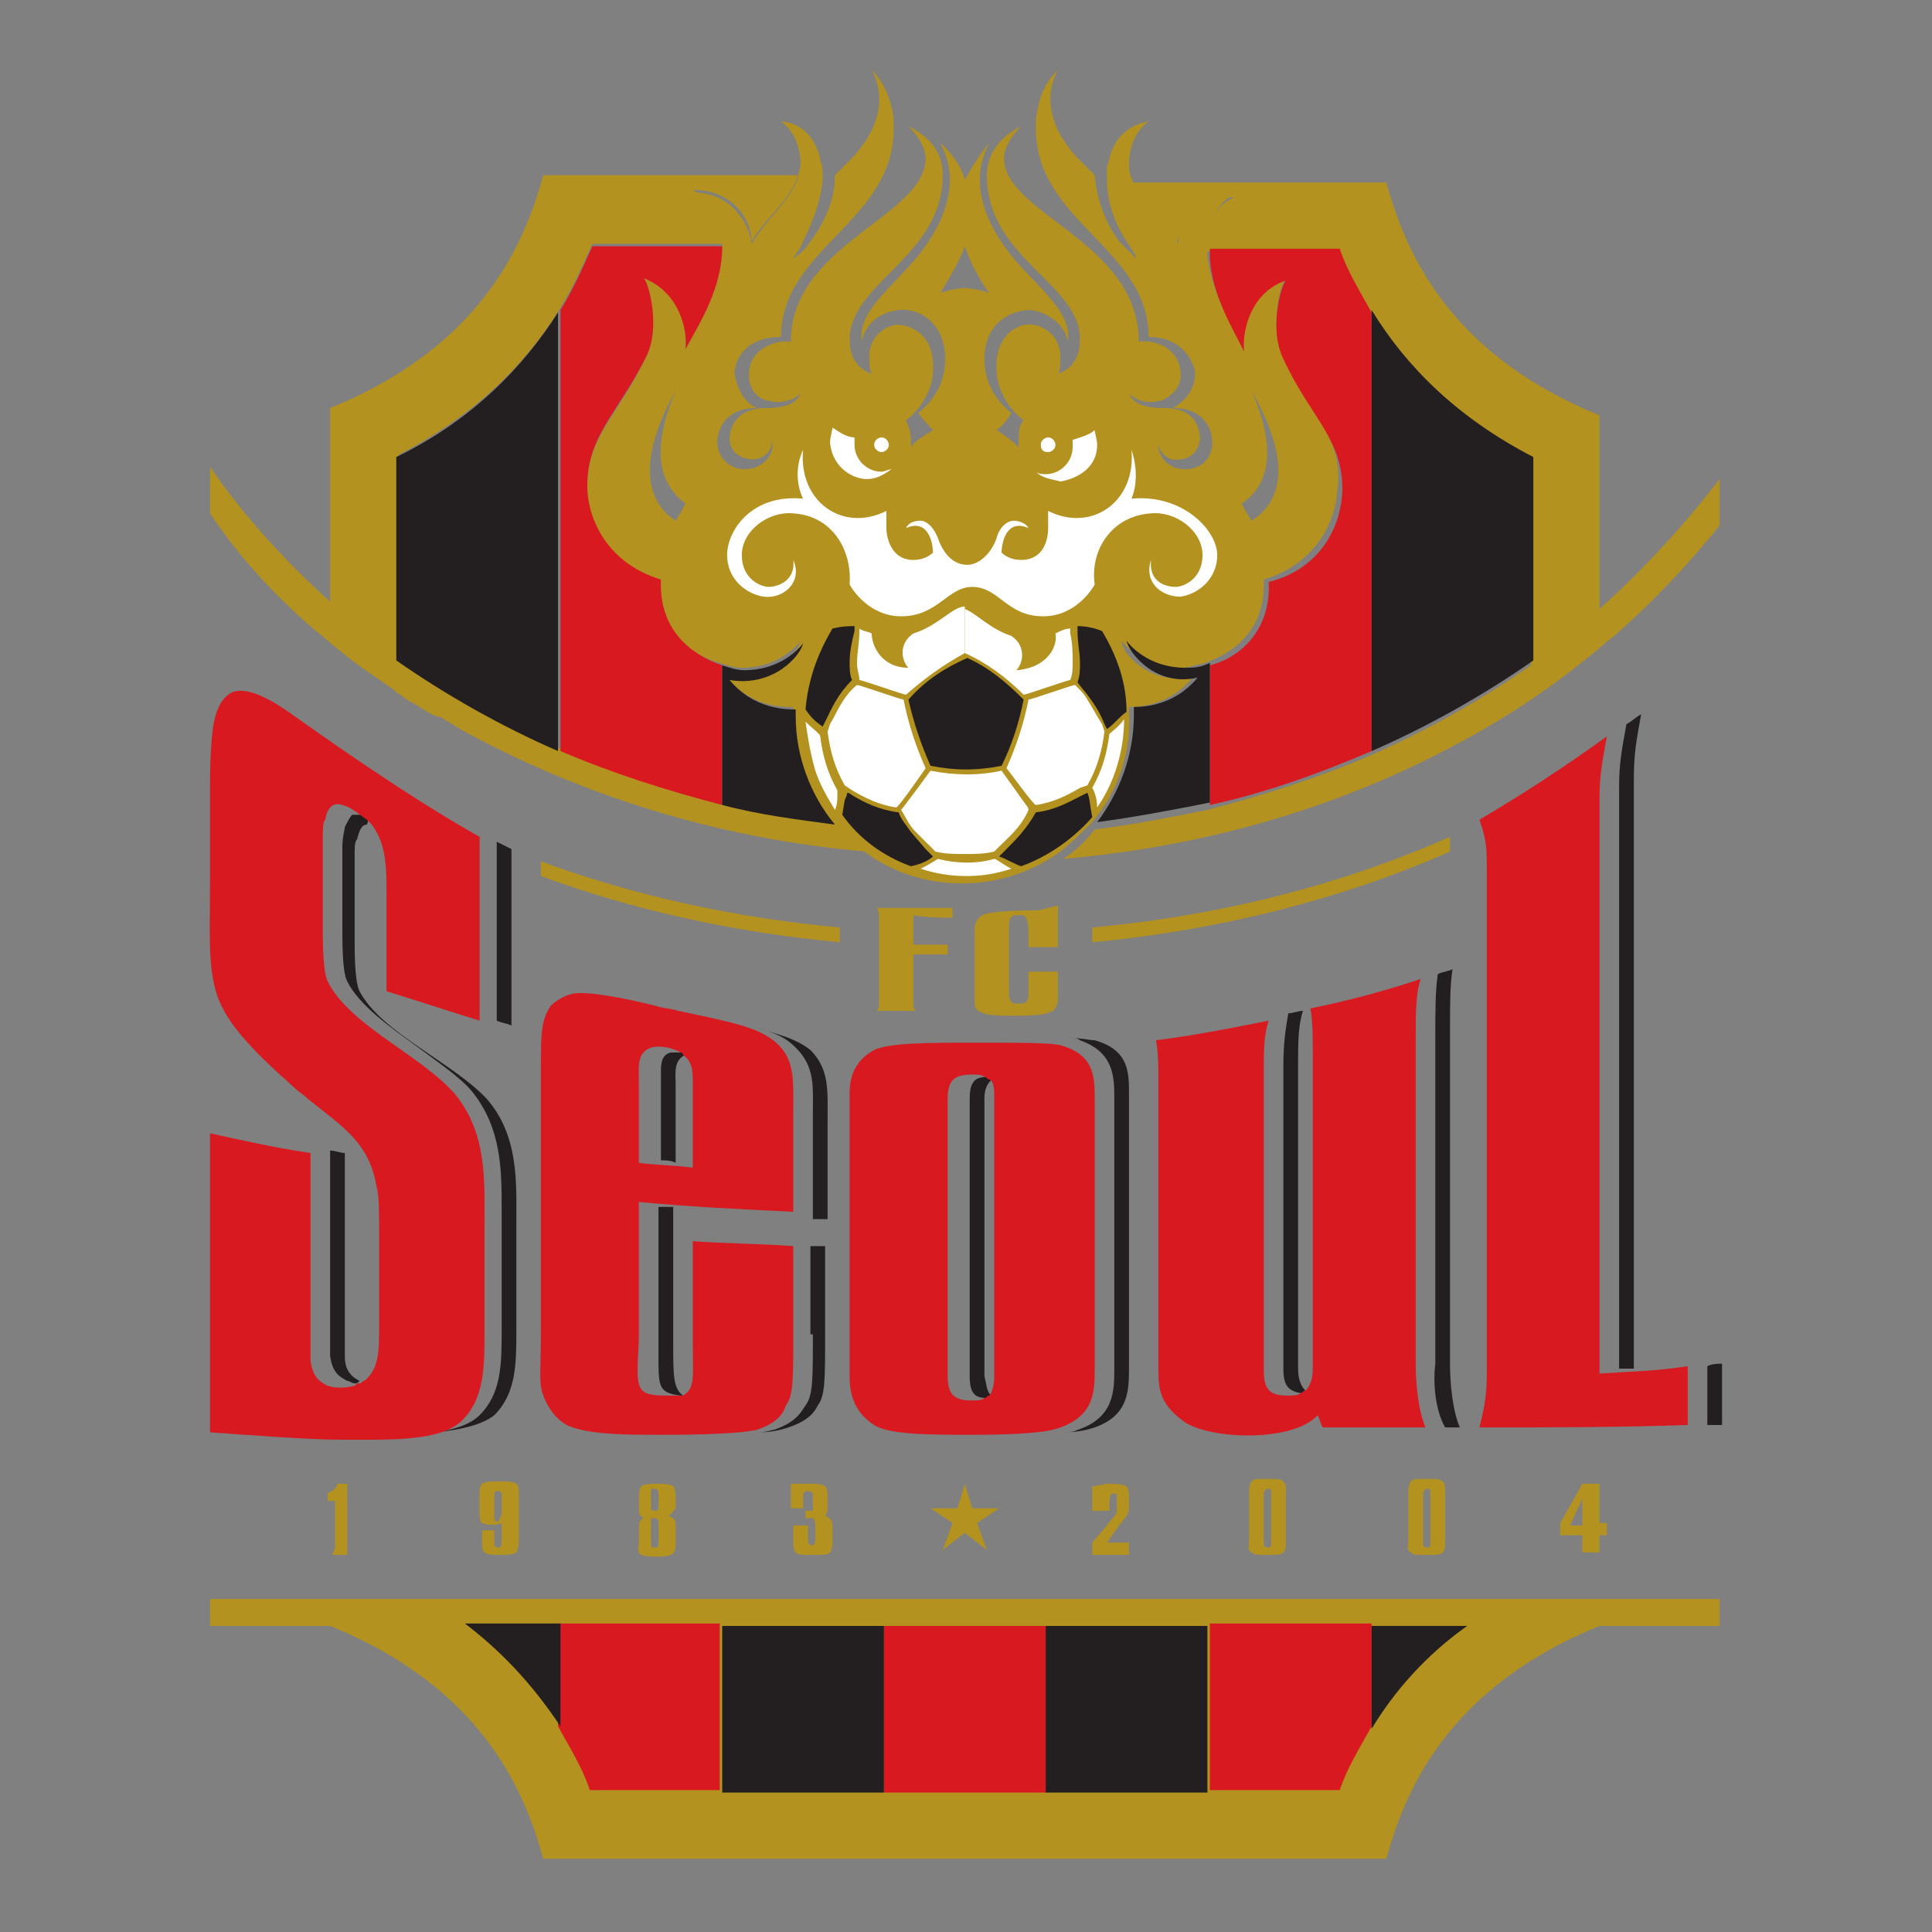 <?xml version="1.0" encoding="utf-8"?>
<!-- Generator: Adobe Illustrator 25.1.0, SVG Export Plug-In . SVG Version: 6.00 Build 0)  -->
<svg version="1.1" xmlns="http://www.w3.org/2000/svg" xmlns:xlink="http://www.w3.org/1999/xlink" x="0px" y="0px"
	 viewBox="0 0 250 250" style="enable-background:new 0 0 250 250;" xml:space="preserve">
<rect x="0" y="0" width="250" height="250" fill="#808080" stroke="none"/>
<style type="text/css">
	.st0{fill:none;}
	.st1{fill:#231F20;}
	.st2{fill:#B4921F;}
	.st3{fill:#D91920;}
	.st4{fill:#FFFFFF;}
</style>
<g id="Layer_1">
	<rect x="8" y="8" class="st0" width="234" height="234"/>
	<g transform="matrix(3.171 0 0 -3.171 -559.456 1888.805)">
		<path class="st1" d="M246.7,537.5v2.5c-0.2,0-0.4,0-0.6-0.1l0-2.4C246.4,537.5,246.5,537.5,246.7,537.5"/>
		<path class="st1" d="M243.1,552.3v11.5c0,1.1,0.1,1.6,0.3,2.7c-0.2-0.1-0.4-0.3-0.6-0.4l0,0c-0.2-1.1-0.3-1.6-0.3-2.6v-23.7
			c0.2,0,0.4,0,0.6,0V552.3z"/>
		<path class="st1" d="M197.3,561c-0.2,0.1-0.4,0.2-0.6,0.3V554c0.2-0.1,0.4-0.1,0.6-0.2V561z"/>
		<path class="st1" d="M191.4,562.3c-0.1,0-0.1,0.1-0.2,0.1c-0.2,0-0.3,0-0.4,0c-0.1-0.1-0.2-0.3-0.3-0.5v0l0,0
			c0-0.1-0.1-0.4-0.1-0.8v-3.5c0-1.4,0.1-1.8,0.2-2c0.5-1,1.8-1.9,2.9-2.7c0.8-0.6,1.7-1.2,2.2-1.8c1.2-1.5,1.2-3.2,1.2-4.8v-4.9
			c0-1.4,0-2.6-0.9-3.5c-0.4-0.4-1.1-0.6-1.8-0.7c1,0.1,1.9,0.3,2.4,0.7c0.9,0.9,0.9,2.1,0.9,3.5v4.4c0,1.6,0.1,3.5-1.2,5
			c-1.4,1.5-4.3,2.7-5.2,4.4c-0.1,0.2-0.2,0.7-0.2,2v3.4c0,0.5,0,0.7,0.1,0.8c0.1,0.4,0.2,0.6,0.4,0.6
			C191.5,562.2,191.4,562.3,191.4,562.3"/>
		<path class="st1" d="M190.5,540.3c0,0.2,0,0.8,0,1.2v7.1c-0.2,0-0.4,0.1-0.6,0.1v-7.2c0-0.4,0-1,0-1.2c0.1-0.6,0.3-0.8,0.7-1
			c0.1,0,0.2-0.1,0.3-0.1c0.1,0,0.1,0,0.2,0.1C190.7,539.5,190.5,539.8,190.5,540.3"/>
		<path class="st1" d="M203.8,552.7c-0.4-0.1-0.4-0.5-0.4-0.8c0-0.1,0-0.1,0-0.2l0-0.2v-3.2c0.2,0,0.4,0,0.6-0.1v3.2
			c0,0.4-0.1,1,0.4,1.2c0,0-0.1,0.1-0.1,0.1C204,552.7,203.9,552.7,203.8,552.7"/>
		<path class="st1" d="M203.9,540.9v5.5c-0.2,0-0.4,0-0.6,0v-5.5l0-0.5c0-0.1,0-0.3,0-0.4c0-1,0.1-1.2,0.9-1.3c0,0,0,0,0.1,0
			C203.9,539,203.9,539.5,203.9,540.9"/>
		<path class="st1" d="M209.6,541.2c0-1.9,0-2.5-0.3-2.9l0,0c-0.2-0.3-0.4-0.7-1.3-1c-0.1,0-0.3-0.1-0.6-0.1c0.5,0,0.9,0.1,1.2,0.2
			c0.9,0.3,1.1,0.7,1.2,0.9c0.3,0.4,0.3,1,0.3,2.9v3.6c-0.2,0-0.4,0-0.6,0V541.2z"/>
		<path class="st1" d="M209.6,550.2l0-0.4v-3.9c0.2,0,0.4,0,0.6,0v3.9c0,1.3,0.1,2.2-0.7,3c-0.5,0.4-1.1,0.6-2.2,0.9
			c0.8-0.2,1.2-0.4,1.6-0.8C209.7,552.1,209.6,551.3,209.6,550.2"/>
		<path class="st1" d="M221.9,550.8v-11c0-0.9,0-2-1.5-2.5c-0.2-0.1-0.4-0.1-0.6-0.1c0.6,0,1,0.1,1.3,0.2c1.4,0.5,1.4,1.5,1.4,2.5
			v11.1c0,0.9,0,1.8-1.4,2.2c-0.2,0-0.6,0.1-1.1,0.1c0.2,0,0.4,0,0.5-0.1C221.9,552.7,221.9,551.7,221.9,550.8"/>
		<path class="st1" d="M216,550.8v-11.3c0-0.7,0.2-0.9,0.7-0.9c0.1,0,0.1,0.1,0.2,0.1c-0.2,0.1-0.2,0.4-0.3,0.8c0,3.2,0,8.3,0,11.3
			c0,0.4,0.1,0.6,0.3,0.8c0,0-0.1,0.1-0.2,0.1C216.2,551.7,216,551.5,216,550.8"/>
		<path class="st1" d="M229.4,539.8v12.4c0,0.9,0,1.6,0.2,2.2c-0.2,0-0.4-0.1-0.6-0.1l0,0c-0.1-0.6-0.2-1.2-0.2-2.1v-12.4
			c0-0.7,0.2-0.9,0.7-1c0.1,0,0.1,0.1,0.2,0.1C229.5,539.1,229.4,539.4,229.4,539.8"/>
		<path class="st1" d="M235.4,537.4h0.6c-0.3,0.7-0.4,1.8-0.4,2.6v13.6c0,1.1,0,1.8,0.1,2.5c-0.2-0.1-0.4-0.1-0.6-0.2v0
			c-0.1-0.7-0.1-1.5-0.1-2.5V540C234.9,539.2,235,538.1,235.4,537.4L235.4,537.4z"/>
		<path class="st2" d="M215.3,558.6v-0.4c-0.3,0-1,0-1.6,0.1v-1.2c0.5,0,1.2,0,1.4,0v-0.4c-0.2,0-0.9,0-1.4,0v-2
			c0-0.1,0-0.2,0.1-0.3l-1.6,0c0.1,0.1,0.1,0.2,0.1,0.3v3.5c0,0.1,0,0.3-0.1,0.4L215.3,558.6z"/>
		<path class="st2" d="M219.6,558.7V557l-1.2,0v0.4c0,0.3,0,0.8-0.2,0.9c-0.1,0-0.3,0-0.4,0c-0.2-0.1-0.2-0.3-0.2-0.5v-2.6
			c0-0.2,0-0.4,0.2-0.5c0.1,0,0.3,0,0.4,0c0.2,0.1,0.2,0.2,0.2,0.5v0.8l1.2,0v-1c0-0.2,0-0.4-0.2-0.6c-0.2-0.1-0.5-0.2-1.4-0.2
			l-0.4,0c-0.9,0-1.4,0.1-1.4,0.5v3c0,0.1,0,0.4,0.3,0.6c0.4,0.2,1.9,0.2,2.3,0.2L219.6,558.7z"/>
		<path class="st2" d="M198.5,560.5v-0.6c3.8-1.4,7.9-2.3,12.2-2.7v0.6C206.4,558.2,202.3,559.1,198.5,560.5"/>
		<path class="st2" d="M221,557.8v-0.6c5.3,0.5,10.3,1.8,14.6,3.7v0.6C231.3,559.6,226.4,558.3,221,557.8"/>
		<path class="st2" d="M190.2,535.1h0.4v-2.6c0-0.1,0-0.2,0-0.3H190c0,0.1,0.1,0.2,0.1,0.3v1.9h-0.3v0.3
			C189.9,534.8,190.1,534.8,190.2,535.1"/>
		<path class="st2" d="M196.9,533.9v0.6c0,0.2,0,0.3-0.1,0.3c0,0-0.1,0-0.1,0c-0.1,0-0.1-0.1-0.1-0.3v-0.5c0-0.1,0-0.2,0-0.3
			c0-0.1,0.1-0.2,0.2-0.1C196.8,533.7,196.9,533.8,196.9,533.9 M196,533.2h0.6v-0.3c0-0.2,0-0.4,0.1-0.4c0,0,0.1,0,0.1,0
			c0.1,0,0.1,0.2,0.1,0.4v0.6c-0.2-0.1-0.6-0.1-0.8,0c-0.1,0.1-0.1,0.2-0.1,0.3v0.8c0,0.2,0,0.4,0.1,0.5c0.1,0.1,0.5,0.1,0.6,0.1
			h0.2c0.1,0,0.5,0,0.6-0.1c0.1-0.1,0.1-0.2,0.1-0.4v-1.9c0-0.1,0-0.3-0.1-0.5c-0.1-0.1-0.5-0.1-0.6-0.1h-0.2c-0.1,0-0.4,0-0.5,0.1
			c-0.1,0.1-0.1,0.2-0.1,0.5V533.2z"/>
		<path class="st2" d="M203,533.5v-0.8c0-0.1,0-0.2,0.1-0.2c0,0,0.1,0,0.1,0c0.1,0,0.1,0.1,0.1,0.2v0.8c0,0.1,0,0.1-0.1,0.2
			c0,0-0.1,0-0.2,0C203,533.6,203,533.5,203,533.5 M203,534.7v-0.5c0-0.1,0-0.2,0.1-0.2c0,0,0.1,0,0.1,0c0.1,0,0.1,0.1,0.1,0.2v0.5
			c0,0.1,0,0.1-0.1,0.2c0,0-0.1,0-0.2,0C203,534.8,203,534.7,203,534.7 M203.7,533.8c0.2-0.1,0.3-0.1,0.3-0.4v-0.7
			c0-0.2,0-0.4-0.2-0.5c-0.2-0.1-1-0.1-1.2,0c-0.2,0.1-0.1,0.4-0.1,0.5v0.6c0,0.2,0,0.3,0.2,0.4c-0.2,0.1-0.2,0.2-0.2,0.4v0.4
			c0,0.1,0,0.4,0.1,0.5c0.1,0.1,0.4,0.1,0.6,0.1h0.1c0.1,0,0.5,0,0.6-0.1c0.1-0.1,0.1-0.4,0.1-0.5v-0.4
			C203.9,534,203.9,533.9,203.7,533.8"/>
		<path class="st2" d="M210.1,533.8c0.2-0.1,0.3-0.2,0.3-0.4v-0.6c0-0.1,0-0.4-0.1-0.5c-0.1-0.1-0.2-0.1-0.5-0.1h-0.4
			c-0.2,0-0.4,0-0.5,0.1c-0.1,0.1-0.1,0.3-0.1,0.5v0.6h0.6v-0.4c0-0.2,0-0.4,0.1-0.4c0,0,0.1,0,0.1,0c0.1,0,0.1,0.2,0.1,0.4v0.3
			c0,0.2,0,0.3-0.1,0.4c0,0-0.1,0-0.3,0v0.3c0.1,0,0.2,0,0.3,0c0,0,0,0.2,0,0.3v0.3c0,0.1,0,0.1-0.1,0.2c0,0-0.1,0-0.2,0
			c-0.1-0.1-0.1-0.1-0.1-0.3v-0.4h-0.5v1c0,0,0.6,0,0.7,0c0.3,0,0.6,0,0.7-0.1c0.1-0.1,0.1-0.3,0.1-0.5v-0.3c0-0.2,0-0.3-0.1-0.4
			C210.2,533.8,210.2,533.8,210.1,533.8"/>
		<path class="st2" d="M221.6,532.7h0.5c0.2,0,0.3,0,0.4,0v-0.5H221v0.5l0.6,0.7c0.2,0.3,0.4,0.4,0.4,0.6c0,0.1,0,0.5,0,0.6
			c0,0.1,0,0.1-0.1,0.1c0,0-0.1,0-0.1,0c-0.1-0.1-0.1-0.3-0.1-0.5V534H221v1c0.2,0,0.5,0.1,0.6,0.1c0.3,0,0.6,0,0.8-0.1
			c0.1-0.1,0.1-0.4,0.1-0.5v-0.2c0-0.4,0-0.4-0.4-0.9L221.6,532.7z"/>
		<path class="st2" d="M228.3,534.7c0,0.1,0,0.2-0.1,0.2c-0.1,0-0.2-0.1-0.2-0.2v-2c0-0.1,0-0.2,0.2-0.2c0.1,0,0.1,0.1,0.1,0.2
			V534.7z M228.9,532.7c0-0.2,0-0.3-0.1-0.4c-0.1-0.1-0.2-0.1-0.7-0.1c-0.4,0-0.5,0-0.6,0.1c-0.2,0.1-0.1,0.3-0.1,0.5v1.9
			c0,0.2,0,0.3,0.1,0.5c0.1,0.1,0.2,0.1,0.6,0.1c0.4,0,0.6,0,0.7-0.1c0.1-0.1,0.1-0.2,0.1-0.4V532.7z"/>
		<path class="st2" d="M234.8,534.7c0,0.1,0,0.2-0.1,0.2c-0.1,0-0.2-0.1-0.2-0.2v-2c0-0.1,0-0.2,0.2-0.2c0.1,0,0.1,0.1,0.1,0.2
			V534.7z M235.4,532.7c0-0.2,0-0.3-0.1-0.4c-0.1-0.1-0.2-0.1-0.7-0.1c-0.4,0-0.5,0-0.6,0.1c-0.2,0.1-0.1,0.3-0.1,0.5v1.9
			c0,0.2,0,0.3,0.1,0.5c0.1,0.1,0.2,0.1,0.6,0.1c0.4,0,0.6,0,0.7-0.1c0.1-0.1,0.1-0.2,0.1-0.4V532.7z"/>
		<path class="st2" d="M240.5,533.4h0.5v1.1L240.5,533.4z M241,535.1h0.7c0-0.1,0-0.1,0-0.2v-1.4h0.3V533h-0.3v-0.5
			c0-0.1,0-0.1,0-0.2H241c0,0.1,0,0.2,0,0.2v0.5h-0.9v0.5L241,535.1z"/>
		<path class="st2" d="M214.9,532.4l0.9,0.7l0.9-0.7l-0.4,1.1l0.9,0.6l-1.1,0l-0.3,1l-0.3-1l-1.1,0l0.9-0.6L214.9,532.4z"/>
		<path class="st2" d="M185,530.4v-1.1h4.9v0c6.4-2.6,8-7,8.7-9.5H233c0.7,2.5,2.3,6.9,8.7,9.5v0h4.9v1.1H185z"/>
		<path class="st3" d="M245.3,537.5v2.4c-1.3-0.2-2-0.2-3.6-0.3V563c0,1,0.1,1.5,0.3,2.6c-1.8-1.3-3.5-2.4-5.2-3.4
			c0.2-0.6,0.3-0.9,0.3-1.8v-20.8c0-0.9-0.1-1.4-0.3-2.2C239.7,537.4,242.4,537.4,245.3,537.5"/>
		<path class="st3" d="M185.3,555c0.4-1.1,1.3-2.1,3.1-3.7c0.2-0.2,0.4-0.3,0.6-0.5c1.5-1.2,2.5-1.8,2.8-3.6
			c0.1-0.3,0.1-1.1,0.1-1.9v-3.7c0-1.1,0-1.8-0.6-2.3c-0.1,0-0.1-0.1-0.2-0.1c-0.1,0-0.1,0-0.2-0.1c-0.4-0.1-0.8-0.1-1.1,0
			c-0.4,0.2-0.6,0.4-0.7,1c0,0.2,0,0.8,0,1.2v7.3c-1.4,0.2-2.7,0.5-4.1,0.8v-12.2c1.4-0.1,4.1-0.3,5.2-0.3c2.1,0,4.2-0.1,5.1,0.8
			c0.9,0.9,0.9,2.2,0.9,3.6v4.5c0,1.7,0.1,3.6-1.2,5.2c-1.4,1.6-4.3,2.8-5.2,4.6c-0.1,0.2-0.2,0.7-0.2,2.1v3.6c0,0.5,0,0.8,0.1,0.9
			c0.1,0.6,0.4,0.7,0.7,0.6c0.4-0.1,0.7-0.4,1-0.6c0.1-0.1,0.1-0.1,0.2-0.2c0,0,0,0,0,0c0.6-0.8,0.6-1.8,0.6-2.7v-4.1
			c1.3-0.4,2.5-0.8,3.8-1.2v7.5c-3.2,1.8-6.8,4.4-7.8,5.1c-1,0.7-1.8,1-2.3,0.8c-0.4-0.2-0.7-0.7-0.8-1.6c-0.1-0.9-0.1-1.8-0.1-2.2
			v-3.8C185,557.4,184.9,556.2,185.3,555"/>
		<path class="st3" d="M203,552.9c0.3,0.1,0.9,0,1.2-0.2c0,0,0.1,0,0.1-0.1v0c0.4-0.3,0.4-0.6,0.4-1.3v-3.3
			c-0.7,0.1-1.5,0.1-2.2,0.2v3.3C202.5,552.1,202.4,552.7,203,552.9 M198.6,538.7c0.1-0.3,0.5-1.1,1.2-1.3c0.9-0.3,2.3-0.3,3.4-0.3
			c0.2,0,0.3,0,0.4,0c0.4,0,2.8,0,3.7,0.2c0.9,0.3,1.1,0.7,1.2,1c0.3,0.4,0.3,1,0.3,2.9v3.6c-1.4,0.1-2.7,0.1-4.1,0.2
			c0-0.9,0-3.4,0-4.2c0-1.4,0.1-1.8-0.4-2.1c0,0,0,0-0.1,0c0,0,0,0,0,0c-0.1,0-0.4,0-0.6,0c-1.3,0-1.2,0.3-1.1,2.3v5.6
			c2.1-0.2,4.2-0.3,6.3-0.4v3.9c0,1.4,0.1,2.3-0.7,3c-0.7,0.6-1.6,0.8-4,1.3c-0.3,0.1-0.6,0.1-0.9,0.2c-1.6,0.4-2.9,0.6-3.4,0.5
			c-0.4-0.1-0.7-0.3-0.9-0.5c-0.4-0.6-0.4-1.1-0.4-2.8v-10.7C198.5,539.7,198.4,539.2,198.6,538.7"/>
		<path class="st3" d="M216.1,551.8c0.2,0,0.4,0,0.5-0.1c0.1,0,0.1-0.1,0.2-0.1c0.2-0.1,0.2-0.4,0.2-0.8v-11.3
			c0-0.4-0.1-0.7-0.2-0.8c-0.1,0-0.1-0.1-0.2-0.1c-0.1-0.1-0.3-0.1-0.5-0.1c-0.7,0-1,0.2-1,1v11.3
			C215.1,551.6,215.4,551.8,216.1,551.8 M211.1,539.8c0-0.5-0.1-1.6,1-2.3c0.6-0.4,2.3-0.4,4-0.4c2,0,3.1,0.1,3.6,0.3
			c1.4,0.5,1.4,1.5,1.4,2.4v11c0,0.9,0,1.8-1.4,2.2c-0.5,0.1-1.5,0.1-3.6,0.1c-1.7,0-3.4,0-4-0.3c-1.1-0.6-1-1.6-1-2.1V539.8z"/>
		<path class="st3" d="M223.7,539.7c0-0.8,0.1-1.4,1.1-2.1c1.1-0.7,4.4-0.8,5.4,0.3c0.1-0.2,0.1-0.3,0.2-0.5c0,0,0,0,0,0h0.3
			c1.3,0,2.6,0,3.9,0c-0.3,0.7-0.4,1.8-0.4,2.6v13.3c0,1,0,1.8,0.2,2.4c-1.5-0.5-3-0.9-4.5-1.2c0.1-0.5,0.1-1.2,0.1-1.9v-12.8
			c0-0.4-0.1-0.7-0.3-0.9c-0.1,0-0.1-0.1-0.2-0.1c-0.1-0.1-0.3-0.1-0.5-0.1c-0.6,0-1,0.1-1,1v12.2c0,0.9,0,1.5,0.2,2.1
			c-1.5-0.3-3-0.6-4.6-0.8c0.1-0.5,0.1-1.1,0.1-1.7V539.7z"/>
		<path class="st3" d="M212.5,522.5h6.6v6.8h-6.6V522.5z"/>
		<path class="st3" d="M199.2,529.4v-4.2c0.5-0.9,1-1.7,1.3-2.6h5.3v6.8H199.2z"/>
		<path class="st3" d="M225.8,529.4v-6.8h5.3c0.3,0.9,0.8,1.7,1.3,2.6v4.2H225.8z"/>
		<path class="st2" d="M189.2,570c0.4-0.3,0.7-0.6,1.1-0.9c0.7-0.6,1.5-1.1,2.2-1.6l0.1-0.1c0.2-0.1,0.4-0.3,0.6-0.4
			c0.1,0,0.1-0.1,0.2-0.1c0.3-0.2,0.6-0.4,0.9-0.5c0,0,0.1,0,0.1,0c0.3-0.2,0.5-0.3,0.8-0.5c4.9-2.7,10.6-4.5,16.6-5
			c-0.5,0.4-0.9,0.8-1.3,1.2c-1.6,0.2-3.1,0.5-4.6,0.8c-2.3,0.5-4.5,1.3-6.6,2.2c-2.4,1-4.6,2.2-6.6,3.7v8.3c3.1,1.6,5.2,3.7,6.6,6
			c0.5,0.8,0.9,1.7,1.3,2.6h5.3v0c0,1.2-0.5,1.8-1.2,2.2c1.7,0,2.4-1.3,2.4-2.1c0.6,1,1.6,1.7,1.9,2.7h-10.4
			c-0.7-2.5-2.3-6.9-8.7-9.5v-7.9c-1.9,1.7-3.6,3.6-4.9,5.5v-1.9C186.2,572.9,187.6,571.4,189.2,570"/>
		<path class="st2" d="M241.7,570.8v7.9c-6.4,2.6-8,7-8.7,9.5h-10.5c0.3-0.9,1.3-1.7,1.9-2.7c0.1,0.8,0.8,2.1,2.4,2.1
			c-0.7-0.3-1.2-1-1.2-2.2v0h5.4c0.3-0.9,0.8-1.7,1.3-2.6c1.4-2.2,3.5-4.4,6.6-6v-8.3c-2-1.4-4.3-2.7-6.6-3.7
			c-2.1-0.9-4.3-1.6-6.6-2.2c-1.5-0.3-3-0.6-4.6-0.8c-0.4-0.5-0.8-0.9-1.3-1.2c5.8,0.5,11.3,2.1,16.1,4.7c1.9,1,3.7,2.2,5.3,3.5
			c0.4,0.3,0.7,0.6,1.1,0.9c1.6,1.4,3,2.9,4.3,4.5v1.9C245.3,574.4,243.6,572.5,241.7,570.8"/>
		<path class="st2" d="M227.5,574.4c0,0-0.2,0.3-0.4,0.7c0.9,0.6,1.6,1.9,0.4,4.6C229.5,576.2,228.3,574.9,227.5,574.4 M215.8,583.9
			c-0.2,0-0.7-0.1-1-0.2c0.3,0.5,0.8,1.3,1,1.9c0.2-0.6,0.6-1.4,1-1.9C216.5,583.8,216,583.9,215.8,583.9 M204,574.4
			c-0.8,0.5-1.9,1.9,0,5.3c-1.2-2.8-0.4-4,0.4-4.6C204.2,574.7,204,574.4,204,574.4 M228.8,581.1c-0.6,1.2-0.1,3,0.1,3.2
			c-1.5-0.6-1.8-2.2-1.7-2.9c-0.5,1-1.3,2.2-1.5,3.8c0,0.1,0,0.3,0,0.4v0c0,1.2,0.5,1.8,1.2,2.2c-1.6,0-2.4-1.3-2.4-2.1
			c-0.6,1-1.6,1.7-1.9,2.7c-0.1,0.2-0.1,0.4-0.1,0.6c0,0.3,0.1,1.2,0.8,1.7c-1-0.2-1.4-0.8-1.6-1.5c0-0.1-0.1-0.3-0.1-0.4
			c0-0.1,0-0.2,0-0.3c0-0.1,0-0.1,0-0.2c0-1,0.4-1.9,0.8-2.5c0.2-0.3,0.4-0.6,0.4-0.7c-0.2,0.2-0.5,0.5-0.7,0.7
			c-0.6,0.8-0.9,1.7-1,2.7c0,0,0,0,0,0c-0.1,0.1-0.2,0.2-0.3,0.3c-0.1,0.1-0.3,0.3-0.4,0.4c-1.3,1.4-1.3,2.7-0.8,3.6c0,0,0,0,0,0
			c-0.4-0.4-0.7-0.9-0.8-1.5c-0.1-0.3-0.1-0.6-0.1-0.9c0-3.8,4.6-4.9,4.6-8.5c1.5,0,1.9-1.2,1.9-1.5c0-0.4-0.2-1-0.9-1.4
			c1.2,0,1.6-0.8,1.6-1.4c0-0.7-0.5-1.1-1.1-1.1c-0.9,0-1.2,0.8-1.1,1.2c-0.1-0.3,0.3-0.9,0.8-0.8c0.7,0,0.9,0.6,0.9,0.9
			c-0.1,1-0.8,1.2-1.5,1.2c-0.6,0-1.2,0.1-1.4,0.6c0.4-0.4,0.9-0.4,1.3-0.3c0.3,0.1,0.9,0.5,0.8,1.2c-0.1,1-1.1,1.3-1.7,1.2
			c0,4.1-5.5,5.2-5.5,7.5c0,0.6,0.6,1.2,0.7,1.3c-1.2-0.6-1.4-1.5-1.4-2c0-3.4,3.8-4.4,3.8-6.7c0-1-0.6-1.3-0.9-1.4
			c0.1,0.1,0.1,0.4,0.1,0.7c0,0.7-0.5,1.2-1.1,1.3c-0.7,0.1-1.6-0.5-1.5-1.9c0-0.5,0.3-1.4,1.1-2c-0.2-0.2-0.2-0.5-0.2-0.8
			c0-0.1,0-0.2,0-0.3c-0.3,0.3-0.6,0.5-0.9,0.7c0.4,0.3,0.6,0.7,0.6,0.7c-0.5,0.4-1.1,1.1-1.1,2.2c0,1.4,1,2,1.9,2
			c0.7-0.1,1.4-0.6,1.5-1.3c0.2,1.2-1.2,2.2-2.2,3.4c-1.1,1.3-1.9,3.1-1,4.7c-0.3-0.3-0.8-1.1-1-1.5c-0.1,0.5-0.6,1.2-1,1.5
			c0.9-1.6,0.1-3.4-1-4.7c-1-1.2-2.4-2.2-2.2-3.4c0.1,0.7,0.7,1.2,1.5,1.3c0.8,0.1,1.9-0.5,1.9-2c0-1.1-0.6-1.8-1.1-2.2
			c0,0,0.3-0.4,0.6-0.7c-0.3-0.2-0.7-0.4-0.9-0.7c0,0.1,0,0.2,0,0.3c0,0.3-0.1,0.6-0.2,0.8c0.8,0.6,1.1,1.5,1.1,2
			c0.1,1.4-0.8,1.9-1.5,1.9c-0.6-0.1-1.1-0.6-1.1-1.3c0-0.2,0-0.5,0.1-0.7c-0.3,0.1-0.9,0.4-0.9,1.4c0,2.3,3.8,3.4,3.8,6.7
			c0,0.6-0.2,1.4-1.4,2c0.1-0.1,0.7-0.7,0.7-1.3c0-2.4-5.5-3.5-5.5-7.5c-0.5,0.1-1.6-0.2-1.7-1.2c-0.1-0.8,0.5-1.2,0.8-1.2
			c0.3-0.1,0.9-0.1,1.3,0.3c-0.2-0.5-0.8-0.6-1.4-0.6c-0.6,0-1.4-0.2-1.5-1.2c0-0.3,0.1-0.8,0.9-0.9c0.6,0,0.9,0.5,0.8,0.8
			c0.2-0.4-0.2-1.2-1.1-1.2c-0.6,0-1.1,0.5-1.1,1.1c0,0.6,0.4,1.4,1.6,1.4c-0.6,0.3-0.8,0.9-0.9,1.4c0,0.4,0.3,1.5,1.9,1.5
			c0,3.6,4.6,4.7,4.6,8.5c0,0.3,0,0.6-0.1,0.9c-0.1,0.5-0.4,1.1-0.8,1.5c0,0,0,0,0,0c0.5-0.9,0.5-2.2-0.8-3.6
			c-0.2-0.2-0.4-0.4-0.6-0.6c0,0-0.1-0.1-0.1-0.1c0,0,0,0,0,0c0-1-0.4-1.9-1-2.7c-0.2-0.3-0.4-0.5-0.7-0.7c0.1,0.2,0.3,0.4,0.4,0.7
			c0.3,0.6,0.7,1.5,0.8,2.5c0,0.1,0,0.1,0,0.2c0,0.2,0,0.4-0.1,0.6c0,0,0,0.1,0,0.1c-0.2,0.7-0.6,1.4-1.6,1.5
			c0.7-0.5,0.8-1.4,0.8-1.7c0-0.2-0.1-0.4-0.1-0.6c-0.3-0.9-1.3-1.7-1.9-2.7c-0.1,0.8-0.8,2.1-2.4,2.1c0.7-0.3,1.2-1,1.2-2.2v0
			c0-1.7-0.9-3.1-1.5-4.2c0.1,0.7-0.2,2.4-1.7,2.9c0.2-0.2,0.7-2,0.1-3.2c-1.1-2.4-2.5-3.3-2.4-5.5c0.1-1.5,1-3.1,3-3.6
			c-0.1-2,1.2-3.1,2.4-3.4c0.3-0.1,0.6-0.2,0.9-0.2c1.3,0,2.1,0.7,2.4,1.1c-0.1-0.5-1.2-1.9-3-1.5c1-1.2,2.2-1.2,2.7-1.2
			c0-0.1,0-0.2,0-0.3c0-1.6,0.5-3.1,1.6-4.4c0.4-0.5,0.8-0.9,1.3-1.2c1.2-0.9,2.6-1.3,4-1.3c1.5,0,2.9,0.5,4,1.3
			c0.5,0.4,0.9,0.8,1.3,1.2c1,1.2,1.6,2.8,1.5,4.4c0,0.1,0,0.2,0,0.3c0.5,0,1.7,0.1,2.6,1.2c-1.8-0.3-2.9,1-2.9,1.5
			c0.3-0.4,1.1-1.1,2.4-1.1c0.3,0,0.6,0.1,1,0.2c1.2,0.4,2.5,1.4,2.4,3.4c2,0.6,2.9,2.2,3,3.6C231.3,577.8,229.9,578.7,228.8,581.1"
			/>
		<path class="st3" d="M203.4,572c-2,0.6-2.9,2.2-3,3.6c-0.1,2.2,1.2,3.1,2.4,5.5c0.6,1.2,0.1,3-0.1,3.2c1.5-0.6,1.8-2.2,1.7-2.9
			c0.6,1.1,1.5,2.5,1.5,4.2h-5.3c-0.4-0.9-0.8-1.8-1.3-2.6V565c2.1-0.9,4.3-1.6,6.6-2.2v5.7C204.7,568.9,203.3,569.9,203.4,572"/>
		<path class="st3" d="M227.2,581.3c-0.1,0.7,0.2,2.4,1.7,2.9c-0.2-0.2-0.7-2-0.1-3.2c1.1-2.4,2.5-3.3,2.4-5.5c-0.1-1.5-1-3.1-3-3.6
			c0.1-2-1.2-3.1-2.4-3.4v-5.7c2.3,0.5,4.5,1.3,6.6,2.2v17.9c-0.5,0.9-1,1.7-1.3,2.6h-5.3v-0.4C225.9,583.6,226.7,582.3,227.2,581.3
			"/>
		<path class="st4" d="M212.4,577.2c0.1,0,0.3,0.1,0.3,0.3c0,0.1-0.1,0.3-0.3,0.3c-0.1,0-0.3-0.1-0.3-0.3c0,0,0,0,0,0
			C212.1,577.3,212.3,577.2,212.4,577.2"/>
		<path class="st4" d="M211.8,576.1c0.3,0,0.6,0.1,1,0.4c-0.1,0-0.3-0.1-0.4-0.1c-0.6,0-1.1,0.5-1.1,1.1c0,0.1,0,0.2,0,0.3
			c-0.3,0-0.6,0.2-0.9,0.4c0-0.1-0.1-0.4-0.1-0.6C210.4,576.5,211.3,576.1,211.8,576.1"/>
		<path class="st4" d="M219.2,577.2c0.1,0,0.3,0.1,0.3,0.3c0,0.1-0.1,0.3-0.3,0.3c-0.1,0-0.3-0.1-0.3-0.3c0,0,0,0,0,0
			C218.9,577.3,219,577.2,219.2,577.2"/>
		<path class="st4" d="M221.2,577.5c0,0.2-0.1,0.5-0.1,0.6c-0.2-0.2-0.6-0.3-0.9-0.4c0-0.1,0-0.2,0-0.3c0-0.6-0.5-1.1-1.1-1.1
			c-0.1,0-0.3,0-0.4,0.1c0.3-0.3,0.7-0.3,1-0.4C220.3,576.1,221.2,576.5,221.2,577.5"/>
		<path class="st4" d="M222.6,575.3c0,0,0.4,0.8,0,2c0.2-2.1-1.6-3.4-3.4-2.5c0-0.2,0-0.4,0-0.7c0-0.5-0.2-1.3-1.1-1.3
			c-0.3,0-0.6,0.1-0.8,0.3c0,0.4,0.2,1.4,1.1,1c-0.1,0.2-0.4,0.3-0.6,0.3c-0.3,0-0.6-0.3-0.7-0.7c-0.2-0.6-0.7-1.1-1.2-1.1
			c-0.6,0-1,0.5-1.2,1.1c-0.2,0.5-0.5,0.7-0.7,0.7c-0.3,0-0.5-0.1-0.6-0.3c0.9,0.4,1.1-0.6,1.1-1c-0.2-0.2-0.5-0.3-0.8-0.3
			c-0.9,0-1.1,0.9-1.1,1.3c0,0.2,0,0.5,0,0.7c-1.8-0.9-3.6,0.4-3.4,2.5c-0.5-1.1,0-2,0-2c-2.1,0.2-3.1-1.3-3.1-2.3s0.8-1.6,1.5-1.7
			c0.8-0.1,1.6,0.6,1.2,1.5c0.1-0.9-0.7-1.1-1-1.1c-0.3,0-1.1,0.3-1.1,1.3c0,1,1.1,1.8,2.1,1.7c1.6-0.1,2.4-1.5,2.3-2.9
			c0.1-0.2,0.8-1.3,2.1-1.3c1.5,0,1.9,1.2,2.9,1.2c1.1,0,1.4-1.2,2.9-1.2c1.3,0,2,1.1,2.1,1.3c-0.2,1.4,0.7,2.8,2.3,2.9
			c1,0.1,2.1-0.7,2.1-1.7c0-1-0.8-1.3-1.1-1.3c-0.4,0-1.1,0.2-1,1.1c-0.3-0.9,0.4-1.5,1.2-1.5c0.7,0.1,1.5,0.7,1.5,1.7
			S224.7,575.5,222.6,575.3"/>
		<path class="st4" d="M213.5,568.4c-0.3,0.3-0.4,1,0.2,1.4c1,0.3,1.6,1.1,2.1,1.1c0-0.4,0-1.8,0-1.9c-0.9-0.5-1.6-1-2.4-1.7
			c-0.1,0-1.8,0.6-1.9,0.6c0,0.2-0.1,0.4-0.1,0.7c0,0.4,0.1,0.8,0.1,1.3c0,0,0,0.1,0,0.1c0.1-0.1,0.3-0.1,0.5-0.2l0,0
			C212,569.3,212.4,568.4,213.5,568.4"/>
		<path class="st4" d="M219.5,569.8C219.5,569.8,219.5,569.8,219.5,569.8c0.2,0.1,0.4,0.2,0.6,0.2c0-0.1,0-0.2,0-0.2
			c0.1-0.4,0.1-0.8,0.1-1.2c0-0.2,0-0.5-0.1-0.7c-0.1,0-1.8-0.6-1.9-0.6c-0.7,0.7-1.5,1.3-2.4,1.7v1.8c0.5-0.2,1-0.8,1.9-1.1
			c0.6-0.4,0.5-1.1,0.2-1.4C219.2,568.4,219.6,569.3,219.5,569.8"/>
		<path class="st4" d="M214.2,564.3c0,0-1.1-1.6-1.2-1.6c-0.7,0.1-1.3,0.4-1.8,0.7l-0.3,0.2c-0.4,0.7-0.6,1.4-0.7,2.2
			c0,0,0.1,0.3,0.1,0.3c0.3,0.5,0.5,1.1,1.1,1.6c0.1,0,1.8-0.6,1.9-0.6C213.5,566.1,213.8,565.2,214.2,564.3"/>
		<path class="st4" d="M214.4,564.2c1-0.2,2-0.2,2.9,0c0,0,1-1.4,1-1.4s0.1-0.1,0.1-0.2c-0.3-0.7-0.8-1.1-1.2-1.5l-0.2-0.2
			c-0.4-0.1-0.8-0.1-1.2-0.1c-0.4,0-0.8,0-1.2,0.1c0,0-0.2,0.2-0.2,0.2l-0.6,0.6c-0.3,0.3-0.4,0.6-0.6,0.9
			C213.3,562.7,214.4,564.2,214.4,564.2"/>
		<path class="st4" d="M217.5,564.3c0.4,0.9,0.7,1.8,0.9,2.8c0.1,0,1.8,0.6,1.9,0.6c0.2-0.2,0.4-0.4,0.5-0.6c0.2-0.3,0.4-0.7,0.6-1
			l0.1-0.3c-0.1-0.8-0.3-1.5-0.7-2.2c0,0-0.3-0.1-0.3-0.1c-0.5-0.3-1.1-0.6-1.8-0.7C218.6,562.8,217.6,564.2,217.5,564.3"/>
		<path class="st4" d="M210.6,563.1c0,0,0-0.3-0.1-0.5c-0.3,0.5-0.6,1-0.8,1.6c-0.2,0.7-0.3,1.3-0.4,2c0.3-0.3,0.6-0.5,0.6-0.6
			c0.1-0.8,0.3-1.5,0.7-2.2L210.6,563.1"/>
		<path class="st4" d="M215.9,559.9c-0.7,0-1.3,0.1-1.9,0.3c0.4,0.2,0.7,0.4,0.7,0.4c0.8-0.2,1.6-0.2,2.3,0c0.1,0,0.3-0.2,0.7-0.4
			C217.1,560,216.5,559.9,215.9,559.9"/>
		<path class="st4" d="M221.2,562.7c0,0.5-0.2,0.8-0.2,0.8c0.4,0.7,0.6,1.4,0.7,2.2c0.1,0.1,0.4,0.3,0.6,0.6
			C222.3,565,221.9,563.7,221.2,562.7"/>
		<path class="st1" d="M208.9,566.7c-0.4,0-1.7,0-2.7,1.2c1.8-0.3,2.9,1,3,1.5c-0.3-0.4-1.1-1.1-2.4-1.1c-0.3,0-0.6,0.1-0.9,0.2
			v-5.7c1.5-0.4,3.1-0.6,4.6-0.8c-1,1.2-1.6,2.8-1.6,4.4C208.9,566.5,208.9,566.6,208.9,566.7"/>
		<path class="st1" d="M192.6,577v-8.3c2-1.4,4.3-2.7,6.6-3.7v17.9C197.8,580.7,195.7,578.5,192.6,577"/>
		<path class="st1" d="M239,568.7v8.3c-3.1,1.6-5.2,3.7-6.6,6V565C234.7,566,237,567.3,239,568.7"/>
		<path class="st1" d="M224.8,568.4c-1.3,0-2.1,0.7-2.4,1.1c0.1-0.5,1.2-1.9,2.9-1.5c-0.9-1.1-2.1-1.2-2.6-1.2c0-0.1,0-0.2,0-0.3
			c0-1.7-0.6-3.2-1.5-4.4c1.5,0.2,3.1,0.5,4.6,0.8v5.7C225.4,568.4,225.1,568.4,224.8,568.4"/>
		<path class="st1" d="M215.9,568.8c0.9-0.4,1.6-1,2.3-1.7c-0.2-1-0.5-1.9-0.9-2.7c-1-0.2-1.9-0.2-2.9,0c-0.4,0.9-0.7,1.8-0.9,2.7
			C214.2,567.9,215,568.4,215.9,568.8"/>
		<path class="st1" d="M210.4,570c0.4,0.1,0.7,0.1,0.9,0.1c0,0,0,0,0,0c0-0.1,0-0.2,0-0.2c-0.1-0.4-0.2-0.8-0.2-1.3
			c0-0.2,0-0.5,0.1-0.7c-0.6-0.6-0.8-1.1-1.1-1.7L210,566c-0.3,0.2-0.5,0.4-0.7,0.7C209.4,567.9,209.8,569,210.4,570"/>
		<path class="st1" d="M210.8,562.4c0,0,0.1,0.6,0.1,0.6s0.1,0.2,0.1,0.3c0.1,0,0.2-0.1,0.2-0.1c0.5-0.3,1.1-0.6,1.9-0.7
			c0.1-0.3,0.3-0.5,0.5-0.8l0.6-0.7l0.1-0.1c0,0,0.1-0.1,0.2-0.2c-0.1-0.1-0.4-0.3-0.9-0.4C212.5,560.7,211.5,561.4,210.8,562.4"/>
		<path class="st1" d="M218.1,560.3c-0.3,0.1-0.6,0.3-0.9,0.4c0.1,0.1,0.2,0.2,0.2,0.2c0.5,0.5,0.9,0.9,1.3,1.6
			c0.8,0.1,1.3,0.4,1.9,0.7l0.2,0.1c0.1-0.2,0.1-0.5,0.2-1C220.2,561.4,219.2,560.7,218.1,560.3"/>
		<path class="st1" d="M221.6,565.9l-0.1,0.2c-0.2,0.5-0.4,0.8-0.7,1.2c0,0-0.4,0.5-0.4,0.5c0.1,0.3,0.1,0.5,0.1,0.8
			c0,0.4-0.1,0.8-0.1,1.3c0,0,0,0.1,0,0.2h0c0.1,0,0.5,0,1-0.2c0.6-1,1-2.1,1-3.3C222.1,566.4,221.9,566.1,221.6,565.9"/>
		<path class="st1" d="M205.9,522.5h6.6v6.8h-6.6V522.5z"/>
		<path class="st1" d="M195.4,529.4c1.7-1.3,2.9-2.7,3.9-4.2v4.2H195.4z"/>
		<path class="st1" d="M232.4,525.1c0.9,1.5,2.2,3,3.9,4.2h-3.9V525.1z"/>
		<path class="st1" d="M219.1,522.5h6.6v6.8h-6.6V522.5z"/>
	</g>
</g>
<g id="레이어_1">
</g>
</svg>
